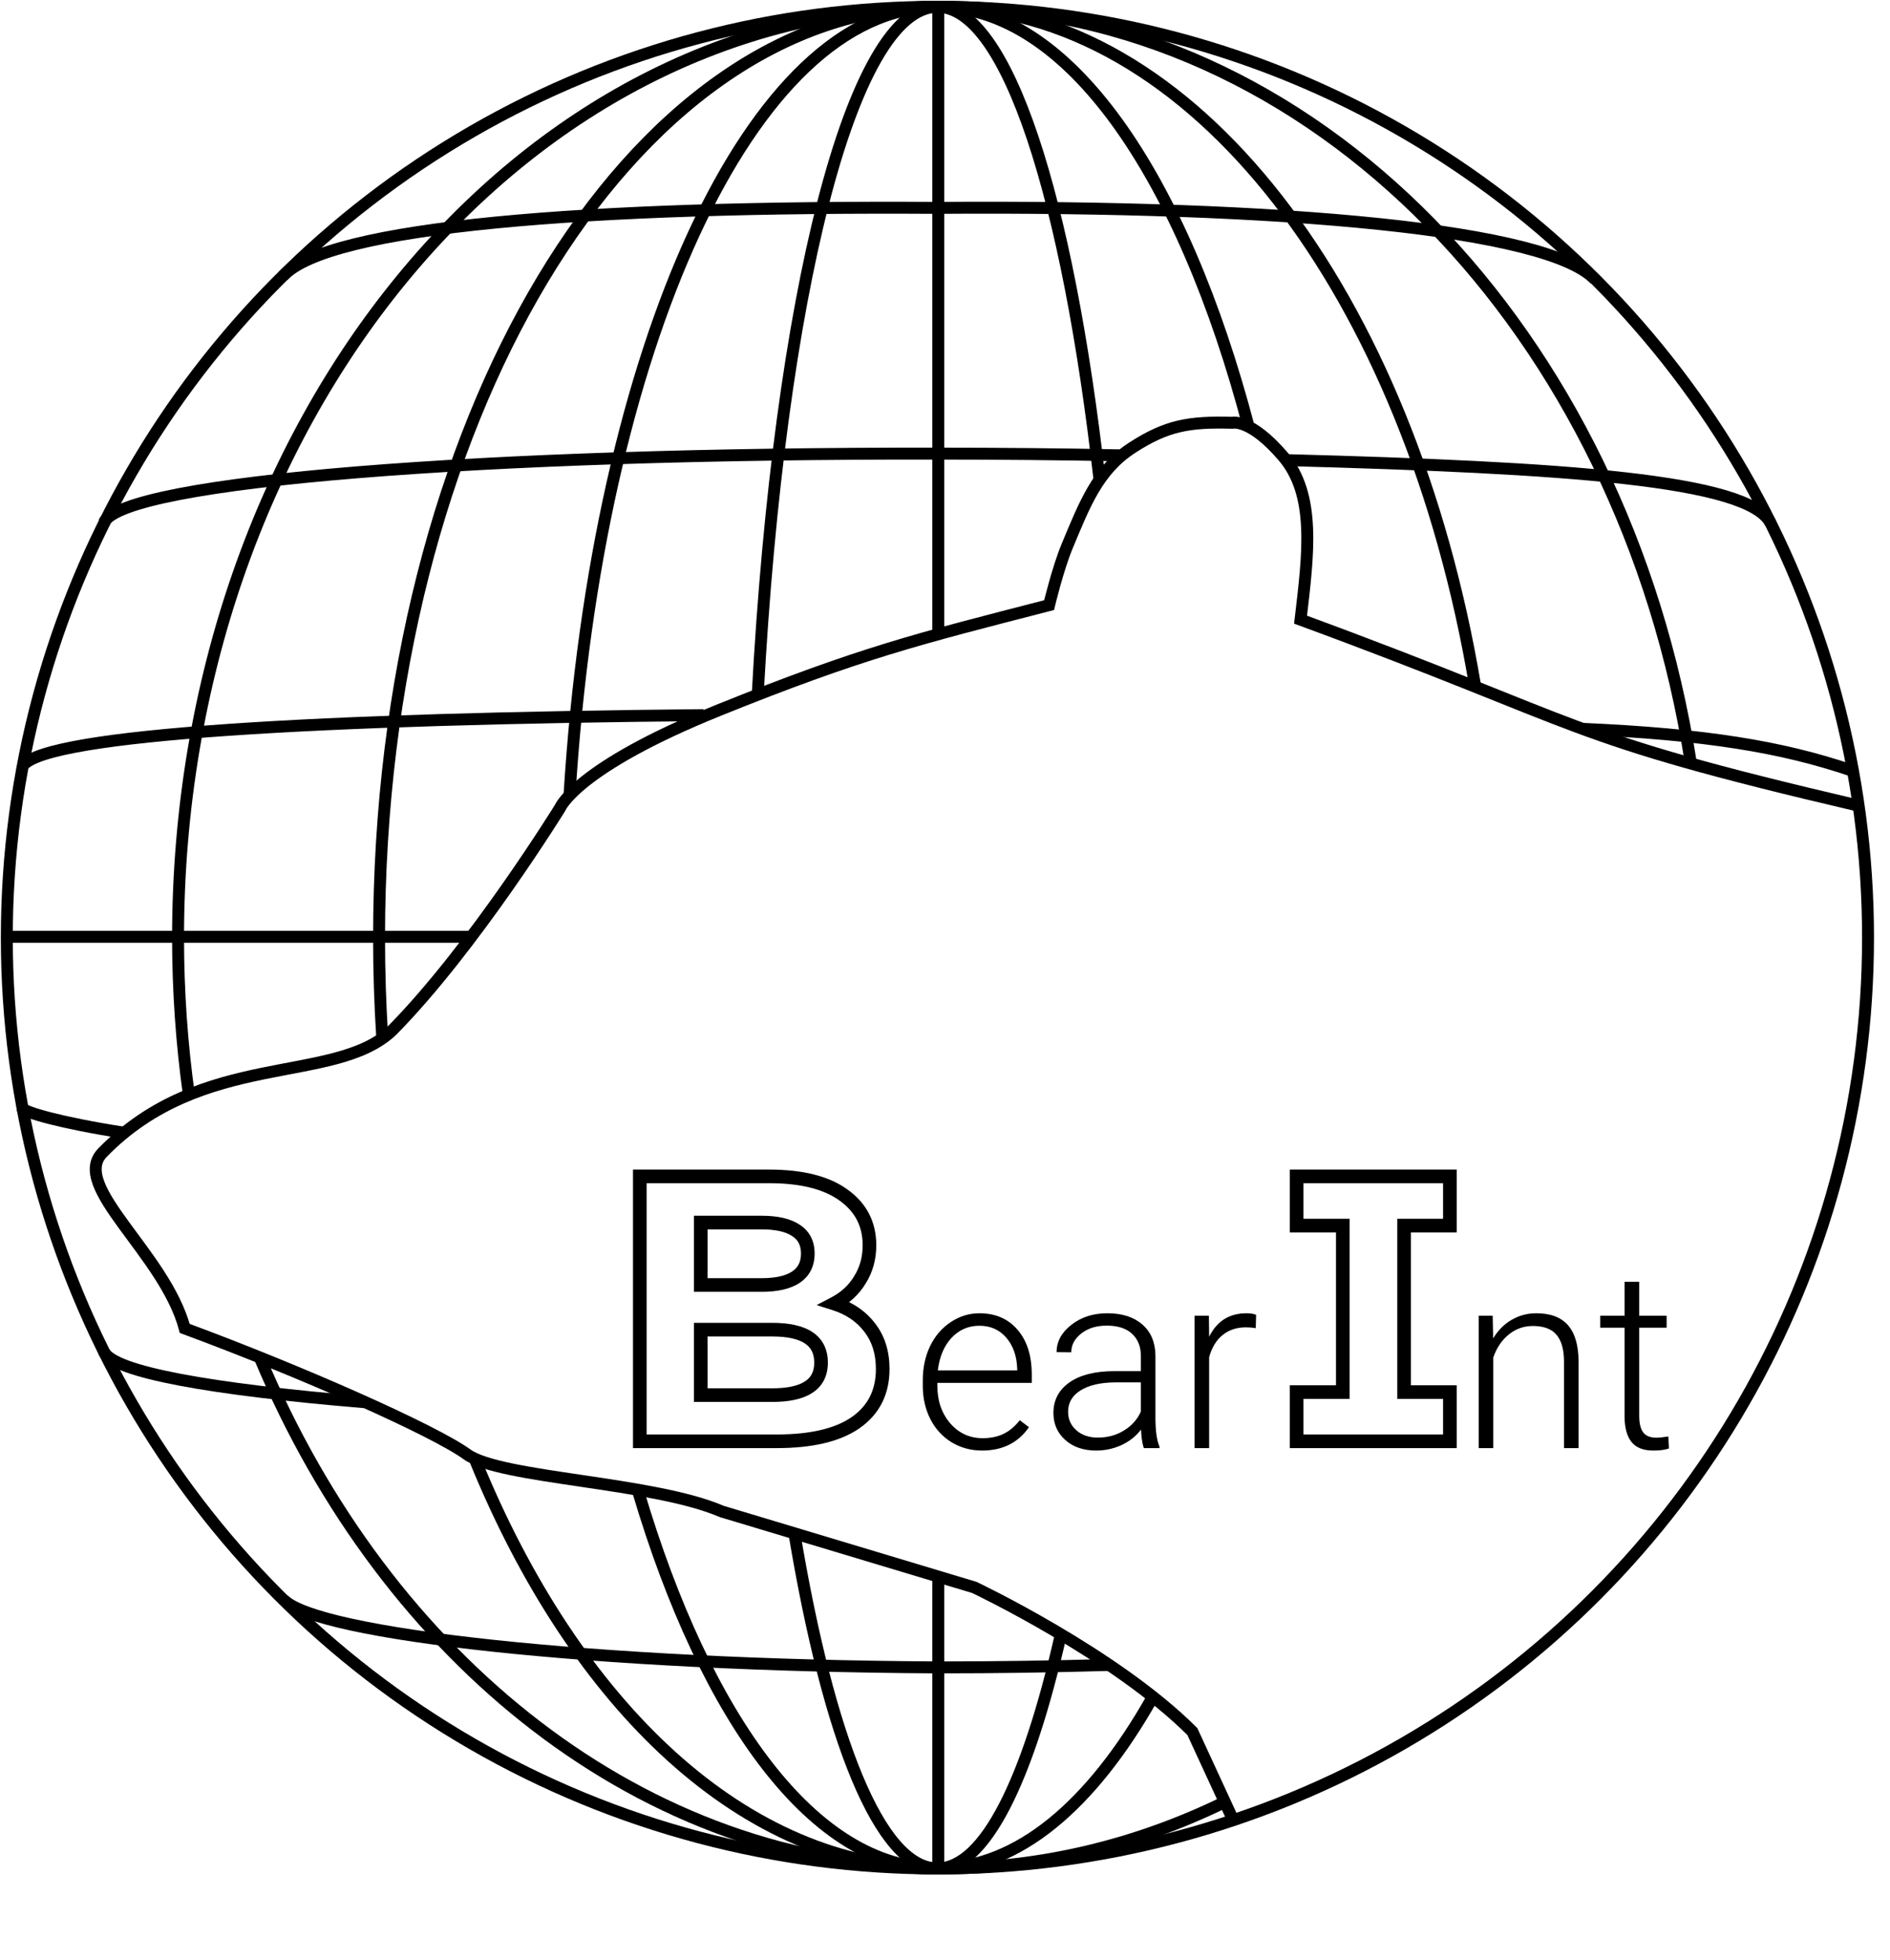 <svg width="1109" height="1150" viewBox="0 0 1109 1150" fill="none" xmlns="http://www.w3.org/2000/svg">
    <path d="M489.534 764.706L487.681 761.161L479.158 765.617L488.326 768.52L489.534 764.706ZM510.402 778.914L507.211 781.326L507.224 781.343L507.237 781.36L510.402 778.914ZM501.966 834.636L504.238 837.929L504.248 837.922L501.966 834.636ZM375.426 845.514H371.426V849.514H375.426V845.514ZM375.426 690.114V686.114H371.426V690.114H375.426ZM494.862 700.992L492.524 704.238L492.535 704.246L492.546 704.254L494.862 700.992ZM504.63 750.72L501.238 748.6L501.219 748.631L501.2 748.662L504.63 750.72ZM411.168 717.198V713.198H407.168V717.198H411.168ZM411.168 753.828H407.168V757.828H411.168V753.828ZM467.112 721.86L464.869 725.172L464.906 725.197L464.943 725.222L467.112 721.86ZM474.438 813.768L472.291 810.394L472.267 810.409L472.243 810.424L474.438 813.768ZM411.168 780.024V776.024H407.168V780.024H411.168ZM411.168 818.43H407.168V822.43H411.168V818.43ZM488.326 768.52C496.511 771.112 502.736 775.403 507.211 781.326L513.593 776.503C508.004 769.106 500.317 763.925 490.742 760.893L488.326 768.52ZM507.237 781.36C511.64 787.058 513.95 794.222 513.95 803.112H521.95C521.95 792.763 519.228 783.795 513.567 776.469L507.237 781.36ZM513.95 803.112C513.95 815.495 509.202 824.741 499.684 831.351L504.248 837.922C516.042 829.731 521.95 817.962 521.95 803.112H513.95ZM499.694 831.344C490.142 837.937 475.694 841.514 455.79 841.514V849.514C476.438 849.514 492.774 845.84 504.238 837.929L499.694 831.344ZM455.79 841.514H375.426V849.514H455.79V841.514ZM379.426 845.514V690.114H371.426V845.514H379.426ZM375.426 694.114H451.35V686.114H375.426V694.114ZM451.35 694.114C469.87 694.114 483.414 697.674 492.524 704.238L497.2 697.747C486.182 689.807 470.718 686.114 451.35 686.114V694.114ZM492.546 704.254C501.711 710.762 506.18 719.394 506.18 730.518H514.18C514.18 716.779 508.437 705.727 497.178 697.731L492.546 704.254ZM506.18 730.518C506.18 737.38 504.508 743.368 501.238 748.6L508.022 752.84C512.152 746.233 514.18 738.753 514.18 730.518H506.18ZM501.2 748.662C498.051 753.91 493.584 758.076 487.681 761.161L491.387 768.251C498.508 764.529 504.105 759.371 508.06 752.778L501.2 748.662ZM407.168 717.198V753.828H415.168V717.198H407.168ZM411.168 757.828H446.91V749.828H411.168V757.828ZM446.91 757.828C456.149 757.828 463.816 756.231 469.355 752.478L464.869 745.855C461.232 748.318 455.431 749.828 446.91 749.828V757.828ZM469.355 752.478C475.159 748.546 477.994 742.649 477.994 735.402H469.994C469.994 740.292 468.241 743.57 464.869 745.855L469.355 752.478ZM477.994 735.402C477.994 728.155 475.153 722.288 469.281 718.499L464.943 725.222C468.247 727.353 469.994 730.514 469.994 735.402H477.994ZM469.355 718.549C463.816 714.796 456.149 713.198 446.91 713.198V721.198C455.431 721.198 461.232 722.709 464.869 725.172L469.355 718.549ZM446.91 713.198H411.168V721.198H446.91V713.198ZM453.126 822.43C462.908 822.43 470.94 820.849 476.633 817.113L472.243 810.424C468.464 812.904 462.288 814.43 453.126 814.43V822.43ZM476.586 817.143C482.784 813.199 485.764 807.016 485.764 799.338H477.764C477.764 804.685 475.86 808.122 472.291 810.394L476.586 817.143ZM485.764 799.338C485.764 791.755 482.861 785.597 476.841 781.537C471.101 777.666 462.996 776.024 453.126 776.024V784.024C462.348 784.024 468.562 785.602 472.368 788.169C475.894 790.547 477.764 794.046 477.764 799.338H485.764ZM453.126 776.024H411.168V784.024H453.126V776.024ZM407.168 780.024V818.43H415.168V780.024H407.168ZM411.168 822.43H453.126V814.43H411.168V822.43ZM823.888 718.974V714.974H819.888V718.974H823.888ZM823.888 816.654H819.888V820.654H823.888V816.654ZM850.75 816.654H854.75V812.654H850.75V816.654ZM850.75 845.514V849.514H854.75V845.514H850.75ZM760.84 845.514H756.84V849.514H760.84V845.514ZM760.84 816.654V812.654H756.84V816.654H760.84ZM787.924 816.654V820.654H791.924V816.654H787.924ZM787.924 718.974H791.924V714.974H787.924V718.974ZM760.84 718.974H756.84V722.974H760.84V718.974ZM760.84 690.114V686.114H756.84V690.114H760.84ZM850.75 690.114H854.75V686.114H850.75V690.114ZM850.75 718.974V722.974H854.75V718.974H850.75ZM819.888 718.974V816.654H827.888V718.974H819.888ZM823.888 820.654H850.75V812.654H823.888V820.654ZM846.75 816.654V845.514H854.75V816.654H846.75ZM850.75 841.514H760.84V849.514H850.75V841.514ZM764.84 845.514V816.654H756.84V845.514H764.84ZM760.84 820.654H787.924V812.654H760.84V820.654ZM791.924 816.654V718.974H783.924V816.654H791.924ZM787.924 714.974H760.84V722.974H787.924V714.974ZM764.84 718.974V690.114H756.84V718.974H764.84ZM760.84 694.114H850.75V686.114H760.84V694.114ZM846.75 690.114V718.974H854.75V690.114H846.75ZM850.75 714.974H823.888V722.974H850.75V714.974Z" fill="black"/>
    <path d="M576.272 850.95C569.668 850.95 563.687 849.323 558.328 846.069C553.016 842.815 548.877 838.293 545.91 832.503C542.943 826.665 541.46 820.134 541.46 812.908V809.822C541.46 802.357 542.896 795.634 545.767 789.652C548.686 783.671 552.729 778.981 557.897 775.584C563.065 772.138 568.664 770.416 574.693 770.416C584.12 770.416 591.584 773.646 597.087 780.106C602.638 786.518 605.414 795.299 605.414 806.448V811.257H550.001V812.908C550.001 821.713 552.514 829.058 557.538 834.944C562.61 840.781 568.975 843.7 576.631 843.7C581.225 843.7 585.268 842.863 588.761 841.188C592.302 839.513 595.508 836.834 598.379 833.149L603.763 837.24C597.446 846.38 588.283 850.95 576.272 850.95ZM574.693 777.737C568.233 777.737 562.778 780.106 558.328 784.843C553.925 789.58 551.246 795.945 550.289 803.936H596.872V803.003C596.633 795.538 594.503 789.461 590.484 784.771C586.464 780.082 581.201 777.737 574.693 777.737ZM671.162 849.514C670.3 847.074 669.75 843.461 669.511 838.676C666.496 842.6 662.644 845.638 657.955 847.792C653.313 849.897 648.384 850.95 643.168 850.95C635.704 850.95 629.65 848.868 625.009 844.705C620.415 840.542 618.118 835.279 618.118 828.914C618.118 821.354 621.252 815.372 627.521 810.97C633.837 806.568 642.618 804.366 653.863 804.366H669.439V795.538C669.439 789.987 667.716 785.633 664.271 782.474C660.874 779.268 655.897 777.665 649.341 777.665C643.36 777.665 638.407 779.197 634.483 782.259C630.56 785.322 628.598 789.006 628.598 793.313L619.984 793.241C619.984 787.068 622.855 781.733 628.598 777.235C634.34 772.689 641.398 770.416 649.772 770.416C658.433 770.416 665.252 772.593 670.229 776.948C675.253 781.254 677.837 787.283 677.98 795.035V831.785C677.98 839.298 678.77 844.921 680.349 848.653V849.514H671.162ZM644.173 843.342C649.916 843.342 655.036 841.954 659.534 839.178C664.08 836.403 667.381 832.695 669.439 828.053V810.97H654.079C645.513 811.066 638.814 812.645 633.981 815.707C629.148 818.722 626.731 822.885 626.731 828.197C626.731 832.551 628.334 836.164 631.541 839.035C634.794 841.906 639.005 843.342 644.173 843.342ZM736.838 779.173C735.02 778.838 733.082 778.67 731.024 778.67C725.665 778.67 721.119 780.177 717.386 783.192C713.702 786.159 711.07 790.49 709.491 796.184V849.514H700.949V771.851H709.347L709.491 784.197C714.037 775.01 721.334 770.416 731.383 770.416C733.775 770.416 735.666 770.727 737.053 771.349L736.838 779.173ZM875.863 771.851L876.15 785.13C879.069 780.345 882.706 776.708 887.061 774.22C891.415 771.684 896.224 770.416 901.488 770.416C909.814 770.416 916.011 772.76 920.078 777.45C924.146 782.139 926.203 789.174 926.251 798.552V849.514H917.709V798.481C917.662 791.542 916.178 786.374 913.259 782.977C910.388 779.579 905.771 777.881 899.406 777.881C894.095 777.881 889.381 779.555 885.266 782.905C881.199 786.207 878.184 790.681 876.222 796.327V849.514H867.681V771.851H875.863ZM961.853 751.969V771.851H977.931V778.885H961.853V830.637C961.853 834.944 962.618 838.15 964.149 840.255C965.729 842.361 968.336 843.413 971.973 843.413C973.409 843.413 975.729 843.174 978.936 842.696L979.294 849.73C977.045 850.543 973.983 850.95 970.107 850.95C964.221 850.95 959.938 849.251 957.259 845.854C954.579 842.408 953.239 837.36 953.239 830.709V778.885H938.956V771.851H953.239V751.969H961.853Z" fill="black"/>
    <path d="M4 549.554H276.5" stroke="black" stroke-width="7"/>
    <path d="M166.5 938.514C185.967 958.662 347.271 977.103 550.273 978.161C584.95 978.161 618.552 977.662 650.5 976.728" stroke="black" stroke-width="7"/>
    <path d="M61 793.014C66.812 804.846 123.146 815.034 214 822.605" stroke="black" stroke-width="7"/>
    <path d="M13 650.014C13.878 652.348 35.483 658.732 73 664.536" stroke="black" stroke-width="7"/>
    <path d="M166 162.014C192.364 132.875 344.257 120.645 549.836 121.948C754.924 120.462 908.483 134.741 936 164.014" stroke="black" stroke-width="7"/>
    <path d="M61 306.514C72.892 282.236 283.521 265.663 549.617 266.106C586.865 266.106 623.139 266.46 658 267.13M1039 307.014C1026.5 281.514 918.175 274.272 754.5 269.916" stroke="black" stroke-width="7"/>
    <path d="M13.5 449.014C28.395 430.588 187.581 421.619 412.84 419.514M1086.5 452.014C1045.33 438 999.991 430.671 928.295 427.558" stroke="black" stroke-width="7"/>
    <path d="M723.5 1067.51L699.649 1015.81C654.084 970.257 571.713 931.251 571.713 931.251L423.476 886.679C383 869.22 293.672 867.377 274.045 853.184C254.417 838.991 176.371 804.425 108.408 779.31C96.606 735.311 40.997 695.865 60.136 676.2C119.01 615.706 195.899 636.729 230.041 604.552C278.065 555.889 328.644 473.909 328.644 473.909C328.644 473.909 338.027 450.442 421.615 416.683C505.203 382.923 539.086 374.722 615.573 354.998C615.573 354.998 620.731 333.458 626.15 320.453C636.572 295.443 644.222 275.687 664.363 262.637C684.505 249.587 697.695 247.306 723.045 248.019C723.045 248.019 733.595 245.243 752.896 267.749C772.197 290.255 767.675 325.046 763.129 363.518C935.013 426.728 914.429 431.452 1090 472.514" stroke="black" stroke-width="7"/>
    <circle cx="550.054" cy="550.055" r="546.054" stroke="black" stroke-width="7"/>
    <path d="M550.054 1096.11C437.133 1096.11 337.555 1000.9 278.643 856.014M865.588 402.514C826.968 172.612 700.326 4 550.054 4C369.108 4 222.422 248.477 222.422 550.054C222.422 569.803 223.051 589.308 224.277 608.514" stroke="black" stroke-width="7"/>
    <path d="M334.203 466.014C350.372 204.336 440.855 4 550.054 4C626.527 4 693.821 102.251 732.841 251.014M374.503 875.014C414.3 1009.16 478.116 1096.11 550.054 1096.11C597.015 1096.11 640.513 1059.06 676.129 996.014" stroke="black" stroke-width="7"/>
    <path d="M466.133 899.514C486.166 1019.65 516.325 1096.11 550.054 1096.11C577.814 1096.11 603.155 1044.32 622.424 959.014M645.225 282.014C626.488 116.052 590.888 4 550.054 4C499.638 4 457.2 174.816 444.629 407.014" stroke="black" stroke-width="7"/>
    <path d="M992.121 447.514C952.773 194.953 770.792 4 552.238 4C304.945 4 104.474 248.477 104.474 550.054C104.474 581.394 106.639 612.118 110.796 642.014M718.5 1057.23C667.096 1082.31 610.988 1096.11 552.238 1096.11C378.153 1096.11 226.577 973.454 152.5 796.514" stroke="black" stroke-width="7"/>
    <path d="M550.554 4V372.014M550.554 1096.11L550.554 925.014" stroke="black" stroke-width="7"/>
</svg>
